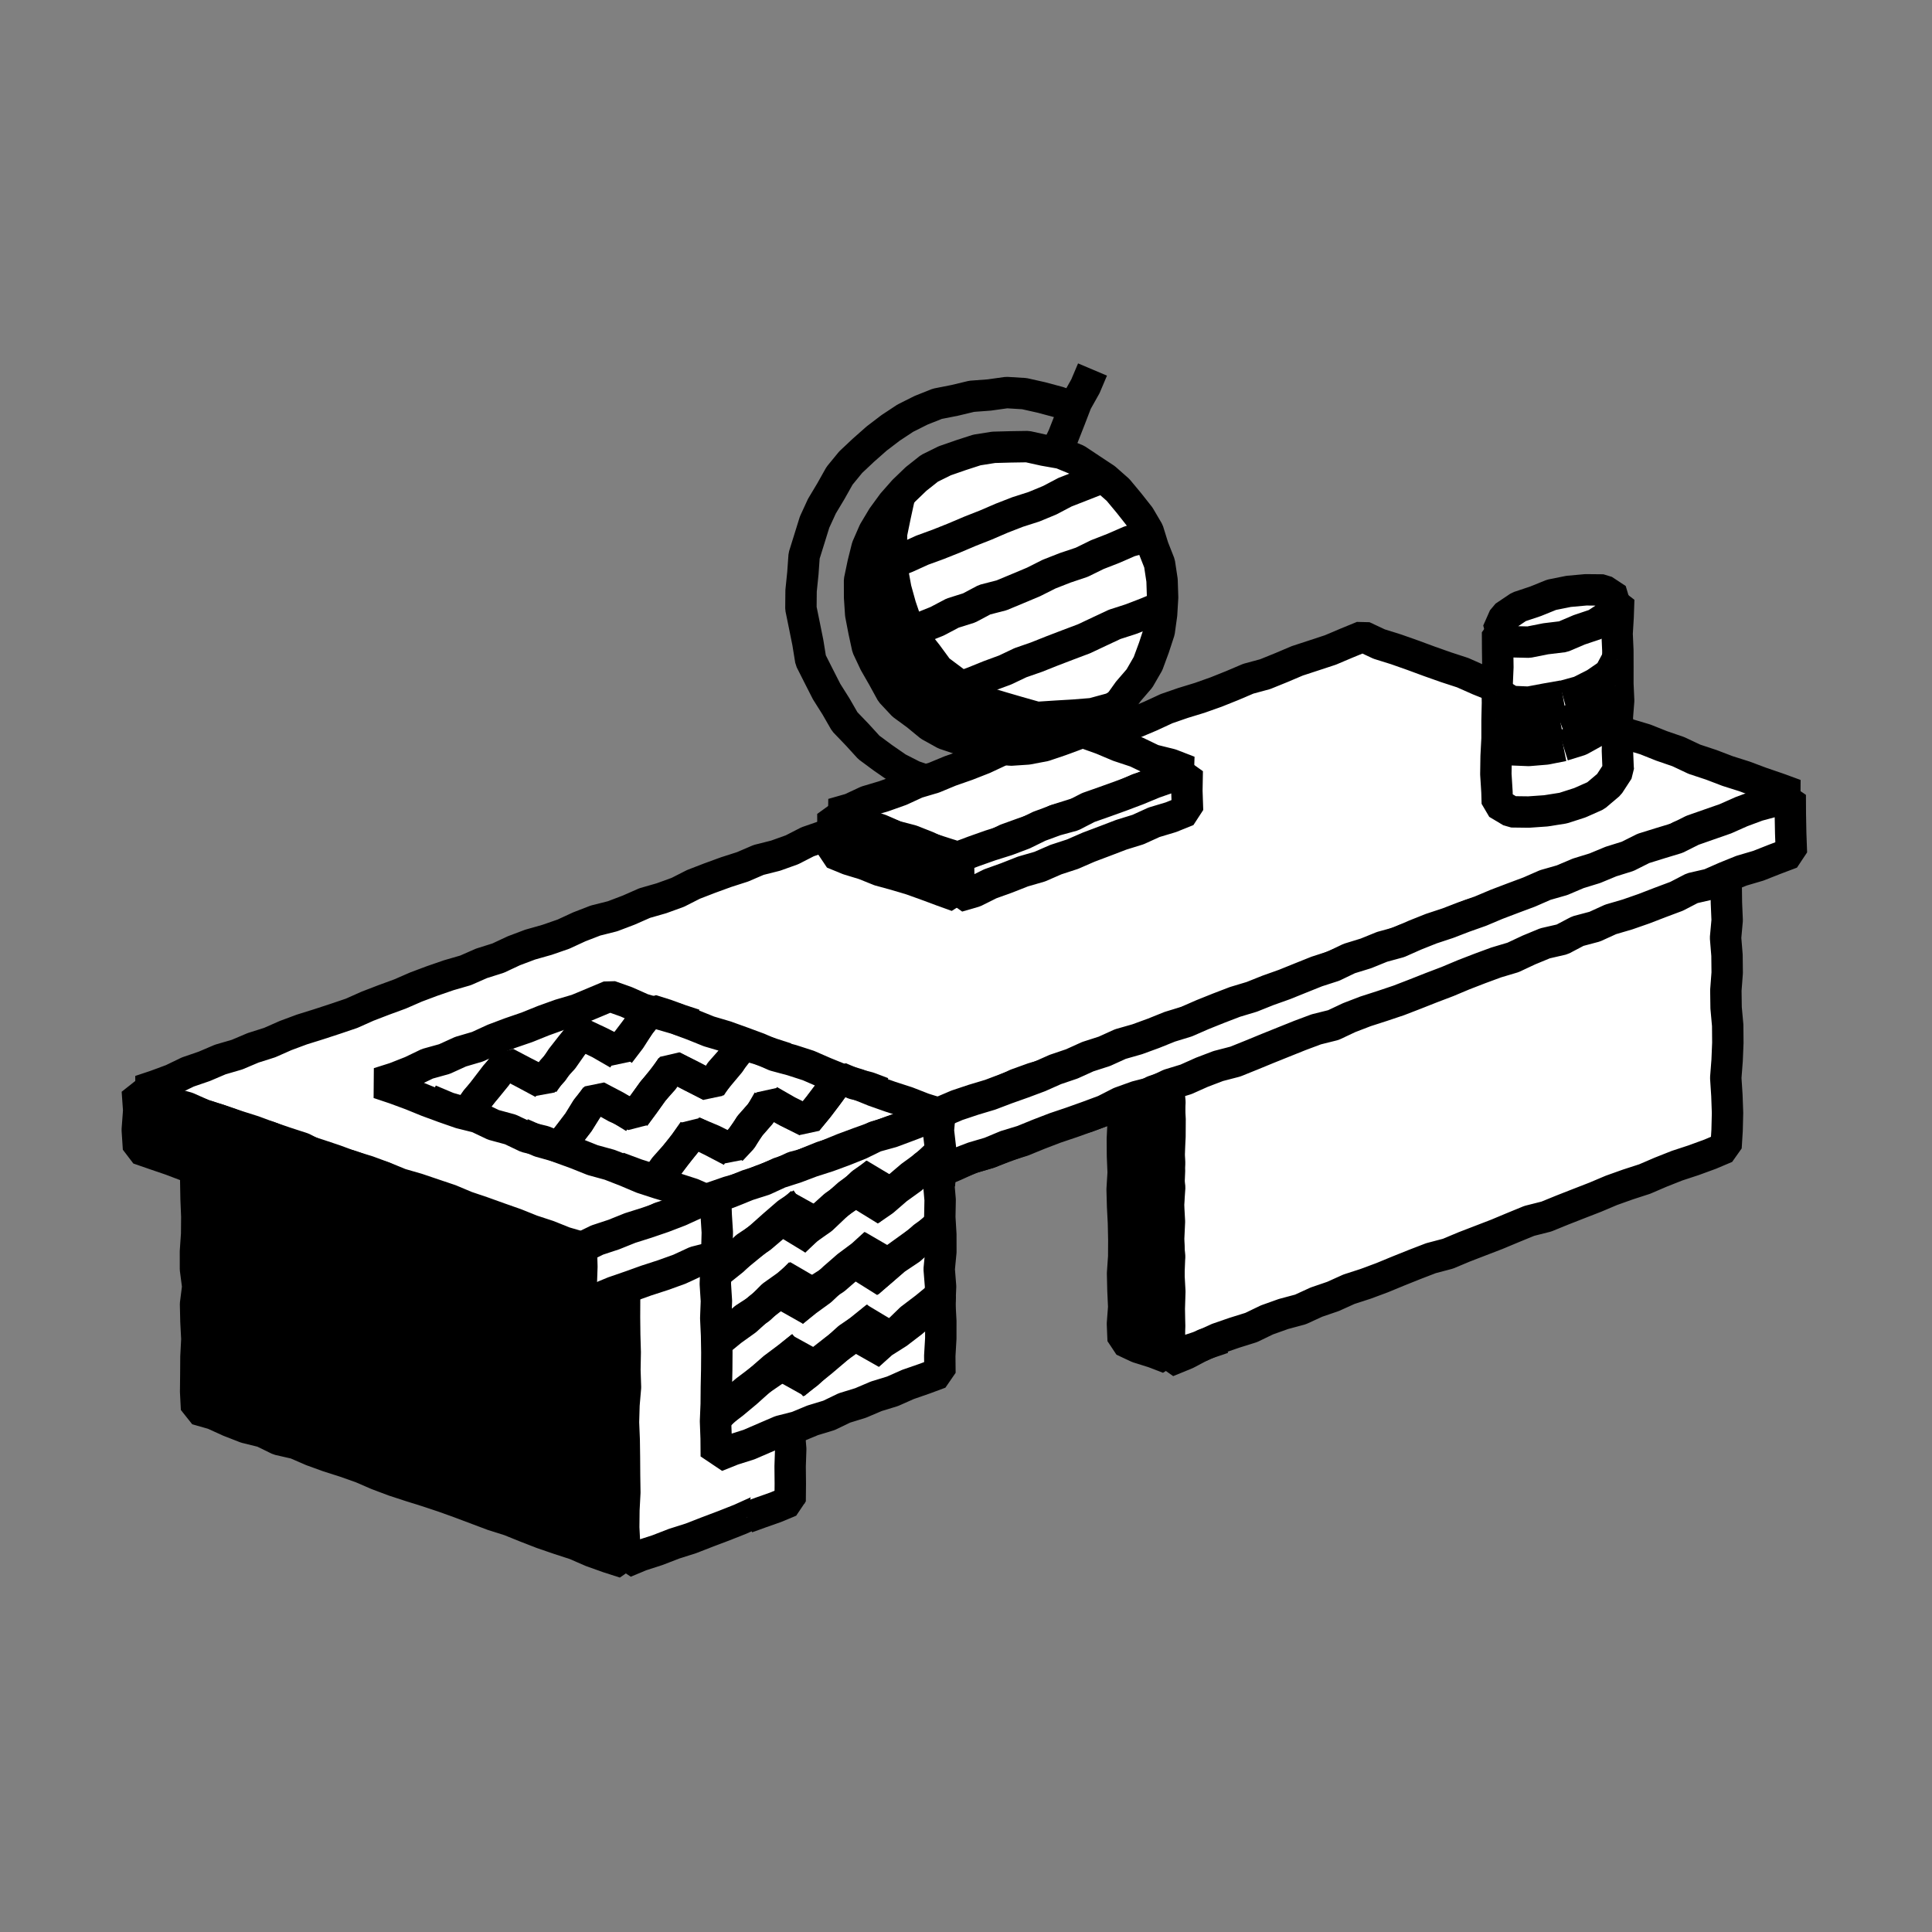<svg id="Layer_1" data-name="Layer 1" xmlns="http://www.w3.org/2000/svg" viewBox="0 0 800 800"><rect x="0" y="0" width="800" height="800" fill="#808080" stroke="none"/><defs><style>.cls-1,.cls-3{fill:none;stroke:#000;stroke-linejoin:bevel;}.cls-1{stroke-width:13px;}.cls-2{fill:#fff;}.cls-3{stroke-width:2px;}</style></defs><title>canvas (75)</title><polygon points="81.18 452.65 88.08 455.76 94.93 458.08 101.97 459.88 108.49 463.16 115.52 465 122.29 467.55 129.1 470 135.84 472.65 142.65 475.1 149.38 477.8 156.41 479.64 163.12 482.37 170.08 484.42 176.76 487.24 183.51 489.86 190.57 491.62 197.31 494.29 204.09 496.83 210.74 499.74 217.7 501.8 224.45 504.4 231.31 506.75 238.02 509.48 244.85 511.9 251.78 514.05 258.7 516.39 258.29 523.7 258.18 530.95 258.9 538.2 258.22 545.45 258.4 552.7 258.52 559.95 258.18 567.21 258.71 574.46 258.8 581.71 259 588.96 258.98 596.21 258.99 603.47 258.97 610.72 258.85 617.97 258.84 625.23 258.92 632.48 259.02 639.74 258.66 647.05 251.72 644.82 244.9 642.38 238.25 639.48 231.37 637.24 224.52 634.89 217.77 632.27 211.06 629.56 204.15 627.38 197.37 624.83 190.59 622.28 183.78 619.83 176.91 617.54 169.99 615.38 163.11 613.13 156.33 610.58 149.67 607.7 142.84 605.29 135.94 603.09 129.13 600.62 122.48 597.73 115.37 596.1 108.82 592.9 101.76 591.15 95 588.52 88.38 585.51 81.38 583.51 81.01 576.25 81.09 569 81.14 561.75 81.52 554.5 81.14 547.25 80.97 540 81.88 532.75 80.94 525.49 80.93 518.24 81.43 510.99 81.49 503.74 81.19 496.49 81.06 489.23 81.25 481.98 81.42 474.72 81.73 467.47 81.04 460.22 81.18 452.65"/><polygon class="cls-1" points="81.18 452.65 88.08 455.76 94.93 458.08 101.97 459.88 108.49 463.16 115.52 465 122.29 467.55 129.1 470 135.84 472.65 142.65 475.1 149.38 477.8 156.41 479.64 163.12 482.37 170.08 484.42 176.76 487.24 183.51 489.86 190.57 491.62 197.31 494.29 204.09 496.83 210.74 499.74 217.7 501.8 224.45 504.4 231.31 506.75 238.02 509.48 244.85 511.9 251.78 514.05 258.7 516.39 258.29 523.7 258.18 530.95 258.9 538.2 258.22 545.45 258.4 552.7 258.52 559.95 258.18 567.21 258.71 574.46 258.8 581.71 259 588.96 258.98 596.21 258.99 603.47 258.97 610.72 258.85 617.97 258.84 625.23 258.92 632.48 259.02 639.74 258.66 647.05 251.72 644.82 244.9 642.38 238.25 639.48 231.37 637.24 224.52 634.89 217.77 632.27 211.06 629.56 204.15 627.38 197.37 624.83 190.59 622.28 183.78 619.83 176.91 617.54 169.99 615.38 163.11 613.13 156.33 610.58 149.67 607.7 142.84 605.29 135.94 603.09 129.13 600.62 122.48 597.73 115.37 596.1 108.82 592.9 101.76 591.15 95 588.52 88.38 585.51 81.38 583.51 81.01 576.25 81.09 569 81.14 561.75 81.52 554.5 81.14 547.25 80.97 540 81.88 532.75 80.94 525.49 80.93 518.24 81.43 510.99 81.49 503.74 81.19 496.49 81.06 489.23 81.25 481.98 81.42 474.72 81.73 467.47 81.04 460.22 81.18 452.65"/><polygon class="cls-2" points="326.81 621.31 326.62 614.25 326.58 607.18 326.9 600.12 326.94 593.05 327.07 585.99 327.47 578.92 326.61 571.85 327.43 564.79 327.49 557.72 326.51 550.65 326.55 543.59 326.76 536.52 327.41 529.46 327.01 522.38 326.69 515.31 327.19 508.37 333.75 505.46 340.53 502.81 347.51 500.65 354.31 498.01 361.27 495.82 367.84 492.59 374.69 490.08 381.63 487.83 388.52 485.43 395.26 482.63 401.91 479.6 408.92 477.52 415.75 474.97 422.6 472.47 429.28 469.53 436.03 466.76 442.94 464.43 450.01 462.49 456.85 459.96 463.63 457.28 470.47 454.74 477.26 452.05 484.02 449.21 484.11 456.36 484.5 463.49 484.46 470.62 484.1 477.75 484.26 484.88 483.96 492.01 483.51 499.14 483.57 506.26 483.64 513.39 484.29 520.52 484 527.65 484.4 534.78 484.18 541.91 484.31 549.04 483.77 556.18 484.3 563.32 484.01 562.24 490.75 559.54 497.65 557.28 504.26 554.24 511.12 551.87 518.06 549.7 524.62 546.54 531.45 544.1 538.49 542.21 545.1 539.18 551.96 536.83 558.59 533.84 565.5 531.6 572.3 529.07 579.01 526.3 585.75 523.6 592.52 520.99 599.57 519.13 606.27 516.32 613.04 513.71 619.82 511.1 626.52 508.3 633.24 505.54 640.32 503.75 647.04 501.01 653.8 498.36 660.57 495.73 667.26 492.9 674.1 490.46 681.01 488.22 687.69 485.35 694.44 482.68 701.34 480.41 708.17 477.91 714.71 475.14 715.15 468.07 715.33 460.82 715.07 453.57 714.6 446.32 715.16 439.07 715.46 431.82 715.4 424.57 714.74 417.31 714.64 410.06 715.19 402.81 715.11 395.56 714.52 388.31 715.18 381.06 714.87 373.8 714.78 366.54 715.01 359.29 715.15 352.03 714.67 345.18 708.32 347.48 701.68 350.18 694.91 352.53 688.14 354.89 681.56 357.74 674.72 359.93 667.88 362.1 661.14 364.53 654.56 367.39 647.91 370.09 641.24 372.71 634.37 374.82 627.91 377.99 620.93 379.79 614.4 382.79 607.5 384.81 601 387.89 594.07 389.82 587.58 392.95 580.93 395.62 574.17 398.01 567.32 400.17 560.5 402.39 554.04 405.59 547.1 407.51 540.48 410.27 533.65 412.46 527.07 415.34 520.48 418.18 513.65 420.39 507.14 423.44 500.3 425.64 493.43 427.74 486.94 430.83 480.21 433.31 473.28 435.26 466.84 438.5 459.86 440.3 453.36 443.4 446.59 445.77 439.96 448.48 432.99 450.33 426.51 453.46 419.64 455.55 413.2 458.78 406.41 461.1 399.52 463.16 392.81 465.68 386.13 468.28 379.65 471.43 372.92 473.9 366.12 476.19 359.48 478.92 352.64 481.1 345.88 483.5 339.21 486.14 332.41 488.43 325.93 491.57 319.11 493.83 312.46 496.52 305.5 498.38 298.98 501.44 292.11 503.54 285.37 506.01 278.74 508.75 272.02 511.27 265.47 514.24 258.59 516.42 258.22 523.7 258.25 530.95 258.63 538.2 258.6 545.45 258.68 552.7 258.89 559.95 258.76 567.21 259 574.46 258.38 581.71 258.17 588.96 258.47 596.21 258.57 603.47 258.62 610.72 258.73 617.97 258.35 625.23 258.27 632.48 258.64 639.74 258.7 646.88 265.34 644.11 272.29 641.86 279.11 639.22 286.07 637.01 292.88 634.36 299.71 631.78 306.51 629.09 313.18 626.08 319.99 623.42 326.88 620.96 326.81 621.31"/><polygon class="cls-1" points="326.81 621.31 326.62 614.25 326.58 607.18 326.9 600.12 326.94 593.05 327.07 585.99 327.47 578.92 326.61 571.85 327.43 564.79 327.49 557.72 326.51 550.65 326.55 543.59 326.76 536.52 327.41 529.46 327.01 522.38 326.69 515.31 327.19 508.37 333.75 505.46 340.53 502.81 347.51 500.65 354.31 498.01 361.27 495.82 367.84 492.59 374.69 490.08 381.63 487.83 388.52 485.43 395.26 482.63 401.91 479.6 408.92 477.52 415.75 474.97 422.6 472.47 429.28 469.53 436.03 466.76 442.94 464.43 450.01 462.49 456.85 459.96 463.63 457.28 470.47 454.74 477.26 452.05 484.02 449.21 484.11 456.36 484.5 463.49 484.46 470.62 484.1 477.75 484.26 484.88 483.96 492.01 483.51 499.14 483.57 506.26 483.64 513.39 484.29 520.52 484 527.65 484.4 534.78 484.18 541.91 484.31 549.04 483.77 556.18 484.3 563.32 484.01 562.24 490.75 559.54 497.65 557.28 504.26 554.24 511.12 551.87 518.06 549.7 524.62 546.54 531.45 544.1 538.49 542.21 545.1 539.18 551.96 536.83 558.59 533.84 565.5 531.6 572.3 529.07 579.01 526.3 585.75 523.6 592.52 520.99 599.57 519.13 606.27 516.32 613.04 513.71 619.82 511.1 626.52 508.3 633.24 505.54 640.32 503.75 647.04 501.01 653.8 498.36 660.57 495.73 667.26 492.9 674.1 490.46 681.01 488.22 687.69 485.35 694.44 482.68 701.34 480.41 708.17 477.91 714.71 475.14 715.15 468.07 715.33 460.82 715.07 453.57 714.6 446.32 715.16 439.07 715.46 431.82 715.4 424.57 714.74 417.31 714.64 410.06 715.19 402.81 715.11 395.56 714.52 388.31 715.18 381.06 714.87 373.8 714.78 366.54 715.01 359.29 715.15 352.03 714.67 345.18 708.32 347.48 701.68 350.18 694.91 352.53 688.14 354.89 681.56 357.74 674.72 359.93 667.88 362.1 661.14 364.53 654.56 367.39 647.91 370.09 641.24 372.71 634.37 374.82 627.91 377.99 620.93 379.79 614.4 382.79 607.5 384.81 601 387.89 594.07 389.82 587.58 392.95 580.93 395.62 574.17 398.01 567.32 400.17 560.5 402.39 554.04 405.59 547.1 407.51 540.48 410.27 533.65 412.46 527.07 415.34 520.48 418.18 513.65 420.39 507.14 423.44 500.3 425.64 493.43 427.74 486.94 430.83 480.21 433.31 473.28 435.26 466.84 438.5 459.86 440.3 453.36 443.4 446.59 445.77 439.96 448.48 432.99 450.33 426.51 453.46 419.64 455.55 413.2 458.78 406.41 461.1 399.52 463.16 392.81 465.68 386.13 468.28 379.65 471.43 372.92 473.9 366.12 476.19 359.48 478.92 352.64 481.1 345.88 483.5 339.21 486.14 332.41 488.43 325.93 491.57 319.11 493.83 312.46 496.52 305.5 498.38 298.98 501.44 292.11 503.54 285.37 506.01 278.74 508.75 272.02 511.27 265.47 514.24 258.59 516.42 258.22 523.7 258.25 530.95 258.63 538.2 258.6 545.45 258.68 552.7 258.89 559.95 258.76 567.21 259 574.46 258.38 581.71 258.17 588.96 258.47 596.21 258.57 603.47 258.62 610.72 258.73 617.97 258.35 625.23 258.27 632.48 258.64 639.74 258.7 646.88 265.34 644.11 272.29 641.86 279.11 639.22 286.07 637.01 292.88 634.36 299.71 631.78 306.51 629.09 313.18 626.08 319.99 623.42 326.88 620.96 326.81 621.31"/><polygon class="cls-2" points="564.34 263.53 571.08 266.69 578.07 268.87 584.96 271.3 591.82 273.83 598.72 276.27 605.67 278.54 612.37 281.51 619.16 284.24 626.31 285.99 632.87 289.36 639.98 291.2 646.7 294.14 653.74 296.18 660.36 299.38 667.48 301.2 674.23 304.06 681.25 306.16 688.05 308.87 694.97 311.25 701.61 314.38 708.56 316.68 715.4 319.29 722.38 321.5 729.24 324.07 736.17 326.44 743.36 329.07 736.28 331.55 729.45 333.72 722.88 336.56 716.25 339.29 709.37 341.32 702.91 344.49 695.9 346.19 689.51 349.53 682.7 351.75 676.11 354.55 669.32 356.84 662.71 359.6 655.94 361.93 648.97 363.74 642.35 366.47 635.71 369.13 628.88 371.33 622.24 374.01 615.62 376.75 608.76 378.85 602.11 381.48 595.53 384.34 588.78 386.73 581.96 388.93 575.31 391.59 568.57 393.99 561.94 396.71 555.07 398.79 548.44 401.51 541.7 403.93 535.17 406.9 528.55 409.65 521.7 411.75 515.08 414.51 508.33 416.9 501.68 419.57 494.9 421.86 488.15 424.27 481.61 427.22 474.74 429.31 467.96 431.61 461.31 434.29 454.56 436.67 447.92 439.37 441.2 441.84 434.53 444.45 427.66 446.51 420.93 448.94 414.41 451.94 407.66 454.34 400.77 456.36 394.4 459.75 387.52 461.81 380.9 464.54 374.07 466.73 367.34 469.16 360.67 471.78 353.93 474.2 347.32 476.98 340.43 479.01 333.79 481.7 327.25 484.68 320.39 486.79 313.79 489.59 307.02 491.93 300.44 494.8 293.5 496.68 286.93 499.56 280.19 501.99 273.36 504.19 266.85 507.24 259.99 509.33 253.48 512.38 246.73 514.83 239.87 517.17 233.05 514.74 226.22 512.56 219.54 509.94 212.79 507.55 206.12 504.92 199.25 502.83 192.51 500.41 186.03 497.25 179.26 494.89 172.34 492.95 165.53 490.69 159.04 487.56 152.22 485.33 145.5 482.82 138.51 481.08 131.75 478.69 125.31 475.42 118.48 473.2 111.7 470.89 104.97 468.39 98.13 466.23 91.35 463.9 84.5 461.76 77.78 459.26 71.01 456.88 64.51 453.74 58.06 451.69 64.5 449.54 71.25 447.04 77.77 443.89 84.58 441.55 91.22 438.72 98.15 436.7 104.79 433.89 111.66 431.71 118.26 428.8 125.01 426.29 131.9 424.14 138.75 421.9 145.58 419.59 152.17 416.65 158.9 414.06 165.66 411.58 172.27 408.7 179.02 406.17 185.83 403.82 192.77 401.81 199.37 398.91 206.25 396.74 212.8 393.68 219.54 391.14 226.5 389.17 233.31 386.81 239.87 383.78 246.59 381.18 253.62 379.41 260.35 376.85 266.96 373.94 273.9 371.95 280.68 369.49 287.14 366.21 293.86 363.61 300.63 361.14 307.5 358.93 314.13 356.08 321.16 354.31 327.94 351.88 334.4 348.57 341.21 346.21 347.91 343.56 354.97 341.88 361.72 339.34 368.28 336.3 375.15 334.12 381.78 331.29 388.77 329.41 395.24 326.13 402.14 324.02 408.81 321.3 415.63 318.95 422.29 316.2 429.02 313.61 435.97 311.63 442.6 308.78 449.46 306.56 456.31 304.32 462.77 301.01 469.82 299.29 476.47 296.48 483.03 293.44 489.85 291.08 496.75 288.97 503.55 286.56 510.24 283.88 516.88 281.05 523.87 279.16 530.55 276.45 537.2 273.63 544.05 271.39 550.91 269.13 557.56 266.31 564.34 263.53"/><polygon class="cls-1" points="564.34 263.53 571.08 266.69 578.07 268.87 584.96 271.3 591.82 273.83 598.72 276.27 605.67 278.54 612.37 281.51 619.16 284.24 626.31 285.99 632.87 289.36 639.98 291.2 646.7 294.14 653.74 296.18 660.36 299.38 667.48 301.2 674.23 304.06 681.25 306.16 688.05 308.87 694.97 311.25 701.61 314.38 708.56 316.68 715.4 319.29 722.38 321.5 729.24 324.07 736.17 326.44 743.36 329.07 736.28 331.55 729.45 333.72 722.88 336.56 716.25 339.29 709.37 341.32 702.91 344.49 695.9 346.19 689.51 349.53 682.7 351.75 676.11 354.55 669.32 356.84 662.71 359.6 655.94 361.93 648.97 363.74 642.35 366.47 635.71 369.13 628.88 371.33 622.24 374.01 615.62 376.75 608.76 378.85 602.11 381.48 595.53 384.34 588.78 386.73 581.96 388.93 575.31 391.59 568.57 393.99 561.94 396.71 555.07 398.79 548.44 401.51 541.7 403.93 535.17 406.9 528.55 409.65 521.7 411.75 515.08 414.51 508.33 416.9 501.68 419.57 494.9 421.86 488.15 424.27 481.61 427.22 474.74 429.31 467.96 431.61 461.31 434.29 454.56 436.67 447.92 439.37 441.2 441.84 434.53 444.45 427.66 446.51 420.93 448.94 414.41 451.94 407.66 454.34 400.77 456.36 394.4 459.75 387.52 461.81 380.9 464.54 374.07 466.73 367.34 469.16 360.67 471.78 353.93 474.2 347.32 476.98 340.43 479.01 333.79 481.7 327.25 484.68 320.39 486.79 313.79 489.59 307.02 491.93 300.44 494.8 293.5 496.68 286.93 499.56 280.19 501.99 273.36 504.19 266.85 507.24 259.99 509.33 253.48 512.38 246.73 514.83 239.87 517.17 233.05 514.74 226.22 512.56 219.54 509.94 212.79 507.55 206.12 504.92 199.25 502.83 192.51 500.41 186.03 497.25 179.26 494.89 172.34 492.95 165.53 490.69 159.04 487.56 152.22 485.33 145.5 482.82 138.51 481.08 131.75 478.69 125.31 475.42 118.48 473.2 111.7 470.89 104.97 468.39 98.13 466.23 91.35 463.9 84.5 461.76 77.78 459.26 71.01 456.88 64.51 453.74 58.06 451.69 64.5 449.54 71.25 447.04 77.77 443.89 84.58 441.55 91.22 438.72 98.15 436.7 104.79 433.89 111.66 431.71 118.26 428.8 125.01 426.29 131.9 424.14 138.75 421.9 145.58 419.59 152.17 416.65 158.9 414.06 165.66 411.58 172.27 408.7 179.02 406.17 185.83 403.82 192.77 401.81 199.37 398.91 206.25 396.74 212.8 393.68 219.54 391.14 226.5 389.17 233.31 386.81 239.87 383.78 246.59 381.18 253.62 379.41 260.35 376.85 266.96 373.94 273.9 371.95 280.68 369.49 287.14 366.21 293.86 363.61 300.63 361.14 307.5 358.93 314.13 356.08 321.16 354.31 327.94 351.88 334.4 348.57 341.21 346.21 347.91 343.56 354.97 341.88 361.72 339.34 368.28 336.3 375.15 334.12 381.78 331.29 388.77 329.41 395.24 326.13 402.14 324.02 408.81 321.3 415.63 318.95 422.29 316.2 429.02 313.61 435.97 311.63 442.6 308.78 449.46 306.56 456.31 304.32 462.77 301.01 469.82 299.29 476.47 296.48 483.03 293.44 489.85 291.08 496.75 288.97 503.55 286.56 510.24 283.88 516.88 281.05 523.87 279.16 530.55 276.45 537.2 273.63 544.05 271.39 550.91 269.13 557.56 266.31 564.34 263.53"/><polygon class="cls-2" points="741.3 329.17 734.84 331.69 727.84 333.58 721.07 336.1 714.45 339.04 707.63 341.42 700.81 343.81 694.32 347.07 687.39 349.17 680.49 351.32 673.99 354.58 667.08 356.74 660.4 359.51 653.49 361.64 646.84 364.47 639.87 366.46 633.24 369.36 626.47 371.89 619.71 374.46 613.05 377.27 606.24 379.68 599.5 382.27 592.63 384.54 585.91 387.22 579.3 390.15 572.3 392.06 565.6 394.78 558.68 396.91 552.14 400.05 545.26 402.27 538.55 404.96 531.84 407.67 525.04 410.09 518.33 412.77 511.39 414.86 504.64 417.45 497.93 420.14 491.3 423.04 484.38 425.16 477.67 427.86 470.88 430.34 463.91 432.33 457.32 435.32 450.43 437.54 443.83 440.53 436.98 442.85 430.37 445.79 423.6 448.32 416.79 450.74 410.04 453.3 403.1 455.38 396.25 457.67 389.59 460.51 382.86 463.14 376.2 465.96 369.37 468.34 362.57 470.78 355.76 473.2 348.98 475.72 342.29 478.46 335.66 481.37 328.63 483.23 322.06 486.29 315.26 488.75 308.58 491.54 301.61 493.54 294.78 495.91 287.99 498.38 281.39 501.39 274.64 503.98 267.79 506.32 260.89 508.5 254.18 511.2 247.3 513.47 240.9 516.59 240.46 524.48 240.41 532.52 240.44 540.85 247.36 537.79 254.04 535.03 260.87 532.67 267.67 530.23 274.55 528 281.35 525.55 287.92 522.51 294.97 520.72 301.67 518.04 308.41 515.42 315.1 512.67 321.74 509.81 328.48 507.21 335.53 505.44 342.25 502.79 348.96 500.1 355.8 497.77 362.52 495.12 369.11 492.09 376.17 490.35 382.81 487.49 389.56 484.91 396.16 481.91 402.9 479.32 409.85 477.27 416.52 474.49 423.45 472.38 430.14 469.65 436.89 467.06 443.74 464.75 450.55 462.32 457.32 459.8 463.8 456.49 470.6 454.04 477.64 452.23 484.16 449.06 491.09 446.94 497.7 443.99 504.45 441.42 511.49 439.59 518.2 436.89 524.88 434.14 531.59 431.44 538.3 428.75 545.07 426.22 552.12 424.46 558.68 421.37 565.42 418.78 572.31 416.56 579.16 414.26 585.9 411.66 592.63 409 599.38 406.43 606.05 403.63 612.79 401.02 619.57 398.52 626.51 396.45 633.08 393.37 639.76 390.61 646.87 388.97 653.32 385.57 660.34 383.7 666.93 380.7 673.89 378.66 680.72 376.28 687.46 373.68 694.24 371.14 700.7 367.79 707.81 366.15 714.44 363.24 721.14 360.53 728.1 358.48 734.84 355.82 741.79 353.19 741.49 344.97 741.34 336.94 741.3 329.17"/><polygon class="cls-1" points="741.3 329.17 734.84 331.69 727.84 333.58 721.07 336.1 714.45 339.04 707.63 341.42 700.81 343.81 694.32 347.07 687.39 349.17 680.49 351.32 673.99 354.58 667.08 356.74 660.4 359.51 653.49 361.64 646.84 364.47 639.87 366.46 633.24 369.36 626.47 371.89 619.71 374.46 613.05 377.27 606.24 379.68 599.5 382.27 592.63 384.54 585.91 387.22 579.3 390.15 572.3 392.06 565.6 394.78 558.68 396.91 552.14 400.05 545.26 402.27 538.55 404.96 531.84 407.67 525.04 410.09 518.33 412.77 511.39 414.86 504.64 417.45 497.93 420.14 491.3 423.04 484.38 425.16 477.67 427.86 470.88 430.34 463.91 432.33 457.32 435.32 450.43 437.54 443.83 440.53 436.98 442.85 430.37 445.79 423.6 448.32 416.79 450.74 410.04 453.3 403.1 455.38 396.25 457.67 389.59 460.51 382.86 463.14 376.2 465.96 369.37 468.34 362.57 470.78 355.76 473.2 348.98 475.72 342.29 478.46 335.66 481.37 328.63 483.23 322.06 486.29 315.26 488.75 308.58 491.54 301.61 493.54 294.78 495.91 287.99 498.38 281.39 501.39 274.64 503.98 267.79 506.32 260.89 508.5 254.18 511.2 247.3 513.47 240.9 516.59 240.46 524.48 240.41 532.52 240.44 540.85 247.36 537.79 254.04 535.03 260.87 532.67 267.67 530.23 274.55 528 281.35 525.55 287.92 522.51 294.97 520.72 301.67 518.04 308.41 515.42 315.1 512.67 321.74 509.81 328.48 507.21 335.53 505.44 342.25 502.79 348.96 500.1 355.8 497.77 362.52 495.12 369.11 492.09 376.17 490.35 382.81 487.49 389.56 484.91 396.16 481.91 402.9 479.32 409.85 477.27 416.52 474.49 423.45 472.38 430.14 469.65 436.89 467.06 443.74 464.75 450.55 462.32 457.32 459.8 463.8 456.49 470.6 454.04 477.64 452.23 484.16 449.06 491.09 446.94 497.7 443.99 504.45 441.42 511.49 439.59 518.2 436.89 524.88 434.14 531.59 431.44 538.3 428.75 545.07 426.22 552.12 424.46 558.68 421.37 565.42 418.78 572.31 416.56 579.16 414.26 585.9 411.66 592.63 409 599.38 406.43 606.05 403.63 612.79 401.02 619.57 398.52 626.51 396.45 633.08 393.37 639.76 390.61 646.87 388.97 653.32 385.57 660.34 383.7 666.93 380.7 673.89 378.66 680.72 376.28 687.46 373.68 694.24 371.14 700.7 367.79 707.81 366.15 714.44 363.24 721.14 360.53 728.1 358.48 734.84 355.82 741.79 353.19 741.49 344.97 741.34 336.94 741.3 329.17"/><polygon points="56.86 451.61 63.92 453.82 70.56 456.7 77.51 458.64 84.12 461.57 90.98 463.8 97.77 466.21 104.44 469.01 111.47 470.74 118.13 473.53 124.93 475.94 131.81 478.11 138.65 480.4 145.42 482.89 152.32 485 159.09 487.5 165.77 490.24 172.72 492.24 179.55 494.55 186.38 496.85 193.05 499.65 199.88 501.96 206.67 504.4 213.47 506.79 220.17 509.48 227.03 511.73 233.74 514.42 240.71 516.44 240.95 524.48 240.67 532.52 240.67 540.53 234.02 537.78 227.19 535.48 220.19 533.63 213.54 530.82 206.85 528.12 199.87 526.25 193.12 523.71 186.36 521.19 179.5 518.96 172.75 516.41 165.75 514.59 159.2 511.46 152.35 509.21 145.47 507.03 138.64 504.7 131.82 502.36 124.91 500.27 118.25 497.44 111.6 494.63 104.68 492.57 97.84 490.27 91.04 487.86 84.36 485.11 77.52 482.82 70.77 480.26 63.94 477.93 57.35 475.65 56.84 467.85 57.44 459.81 56.86 451.61"/><polygon class="cls-1" points="56.86 451.61 63.92 453.82 70.56 456.7 77.51 458.64 84.12 461.57 90.98 463.8 97.77 466.21 104.44 469.01 111.47 470.74 118.13 473.53 124.93 475.94 131.81 478.11 138.65 480.4 145.42 482.89 152.32 485 159.09 487.5 165.77 490.24 172.72 492.24 179.55 494.55 186.38 496.85 193.05 499.65 199.88 501.96 206.67 504.4 213.47 506.79 220.17 509.48 227.03 511.73 233.74 514.42 240.71 516.44 240.95 524.48 240.67 532.52 240.67 540.53 234.02 537.78 227.19 535.48 220.19 533.63 213.54 530.82 206.85 528.12 199.87 526.25 193.12 523.71 186.36 521.19 179.5 518.96 172.75 516.41 165.75 514.59 159.2 511.46 152.35 509.21 145.47 507.03 138.64 504.7 131.82 502.36 124.91 500.27 118.25 497.44 111.6 494.63 104.68 492.57 97.84 490.27 91.04 487.86 84.36 485.11 77.52 482.82 70.77 480.26 63.94 477.93 57.35 475.65 56.84 467.85 57.44 459.81 56.86 451.61"/><polygon points="483.91 562.38 477.69 559.98 471.19 557.95 465.07 555.07 464.78 548.16 465.31 541.21 464.99 534.25 464.83 527.29 465.31 520.34 465.35 513.38 465.2 506.43 464.84 499.47 464.65 492.51 465.08 485.55 464.79 478.6 464.74 471.64 465.08 464.67 464.62 457.46 471.41 455.06 477.55 451.8 483.73 449.63 484.44 456.31 484.09 463.39 484.03 470.47 484.12 477.54 483.51 484.62 484.34 491.7 483.85 498.78 484.24 505.85 483.91 512.93 484.18 520.01 483.6 527.09 484.04 534.17 483.91 541.24 484.1 548.32 484.35 555.41 483.91 562.38"/><polygon class="cls-1" points="483.91 562.38 477.69 559.98 471.19 557.95 465.07 555.07 464.78 548.16 465.31 541.21 464.99 534.25 464.83 527.29 465.31 520.34 465.35 513.38 465.2 506.43 464.84 499.47 464.65 492.51 465.08 485.55 464.79 478.6 464.74 471.64 465.08 464.67 464.62 457.46 471.41 455.06 477.55 451.8 483.73 449.63 484.44 456.31 484.09 463.39 484.03 470.47 484.12 477.54 483.51 484.62 484.34 491.7 483.85 498.78 484.24 505.85 483.91 512.93 484.18 520.01 483.6 527.09 484.04 534.17 483.91 541.24 484.1 548.32 484.35 555.41 483.91 562.38"/><polyline class="cls-2" points="327.1 535.67 327.47 542.82 327.14 549.97 327.09 557.12 327.45 564.27 327.08 571.42 326.71 578.57 326.52 585.72 326.83 592.88 327.42 600.02 327.18 607.18 327.25 614.34 327.18 621.62 321.19 624.12 315.2 626.23 309.23 628.39"/><polyline class="cls-1" points="327.1 535.67 327.47 542.82 327.14 549.97 327.09 557.12 327.45 564.27 327.08 571.42 326.71 578.57 326.52 585.72 326.83 592.88 327.42 600.02 327.18 607.18 327.25 614.34 327.18 621.62 321.19 624.12 315.2 626.23 309.23 628.39"/><polyline class="cls-1" points="483.65 459.17 483.7 466.62 483.84 474.07 484.27 481.52 483.4 488.97 483.85 496.42 483.66 503.87 483.45 511.32 483.98 518.77 484.06 526.22 484.04 533.68 483.95 541.13 483.21 548.58 483.65 556.04 483.33 563.81 491.24 560.57 498.59 556.68 506.46 554.03"/><polygon class="cls-2" points="441.77 301.35 449.04 303.42 456.22 305.99 463.25 308.95 470.48 311.35 477.39 314.67 484.83 316.52 492.29 319.41 484.95 321.71 478.22 324.53 471.24 326.69 464.58 329.71 457.77 332.33 451.09 335.29 444.08 337.36 437.11 339.56 430.48 342.64 423.58 345.02 416.72 347.5 410.12 350.69 403.31 353.3 396.28 354.91 389.99 352.88 383.52 350.82 377.05 348.77 370.72 346.3 364.41 343.81 358.12 341.23 351.61 339.26 344.76 337.06 352.21 334.93 358.9 331.81 365.97 329.7 372.91 327.23 379.62 324.14 386.69 322.04 393.49 319.22 400.44 316.79 407.3 314.1 413.99 310.97 420.94 308.57 427.82 305.92 434.71 303.3 441.77 301.35"/><polygon class="cls-1" points="441.77 301.35 449.04 303.42 456.22 305.99 463.25 308.95 470.48 311.35 477.39 314.67 484.83 316.52 492.29 319.41 484.95 321.71 478.22 324.53 471.24 326.69 464.58 329.71 457.77 332.33 451.09 335.29 444.08 337.36 437.11 339.56 430.48 342.64 423.58 345.02 416.72 347.5 410.12 350.69 403.31 353.3 396.28 354.91 389.99 352.88 383.52 350.82 377.05 348.77 370.72 346.3 364.41 343.81 358.12 341.23 351.61 339.26 344.76 337.06 352.21 334.93 358.9 331.81 365.97 329.7 372.91 327.23 379.62 324.14 386.69 322.04 393.49 319.22 400.44 316.79 407.3 314.1 413.99 310.97 420.94 308.57 427.82 305.92 434.71 303.3 441.77 301.35"/><polygon class="cls-2" points="491.61 319.22 484.62 321.77 477.78 324.17 471.08 326.95 464.3 329.51 457.48 331.97 450.64 334.38 444.16 337.72 437.14 339.64 430.33 342.14 423.79 345.34 417.01 347.9 410.08 350.08 403.24 352.5 396.29 355.12 396.17 363.3 396.61 371.22 403.48 369.23 410 365.98 416.82 363.53 423.57 360.87 430.56 358.85 437.21 355.95 444.1 353.7 450.76 350.8 457.54 348.24 464.31 345.65 471.25 343.5 477.86 340.49 484.83 338.4 491.74 335.62 491.46 327.42 491.61 319.22"/><polygon class="cls-1" points="491.61 319.22 484.62 321.77 477.78 324.17 471.08 326.95 464.3 329.51 457.48 331.97 450.64 334.38 444.16 337.72 437.14 339.64 430.33 342.14 423.79 345.34 417.01 347.9 410.08 350.08 403.24 352.5 396.29 355.12 396.17 363.3 396.61 371.22 403.48 369.23 410 365.98 416.82 363.53 423.57 360.87 430.56 358.85 437.21 355.95 444.1 353.7 450.76 350.8 457.54 348.24 464.31 345.65 471.25 343.5 477.86 340.49 484.83 338.4 491.74 335.62 491.46 327.42 491.61 319.22"/><polygon points="344.88 337 351.49 339.23 357.96 341.4 364.45 343.53 370.72 346.28 377.35 348 383.71 350.5 389.95 353.35 396.85 355.06 397.02 363.3 396.3 371.08 390.15 368.86 383.76 366.48 377.33 364.17 370.78 362.22 364.18 360.42 357.84 357.86 351.3 355.87 344.9 353.24 344.91 345.16 344.88 337"/><polygon class="cls-1" points="344.88 337 351.49 339.23 357.96 341.4 364.45 343.53 370.72 346.28 377.35 348 383.71 350.5 389.95 353.35 396.85 355.06 397.02 363.3 396.3 371.08 390.15 368.86 383.76 366.48 377.33 364.17 370.78 362.22 364.18 360.42 357.84 357.86 351.3 355.87 344.9 353.24 344.91 345.16 344.88 337"/><polygon class="cls-2" points="481.41 247.37 480.99 254.42 480.02 261.43 477.82 268.15 475.37 274.79 471.83 280.92 467.22 286.27 463.11 292.03 457.68 296.57 452.07 300.89 445.77 304.12 439.15 306.56 432.47 308.82 425.51 310.14 418.44 310.61 411.45 309.39 404.54 308.26 397.86 306.19 391.2 303.94 385.04 300.53 379.61 296.06 373.91 291.89 369.08 286.73 365.68 280.52 362.2 274.45 359.21 268.09 357.72 261.23 356.4 254.36 355.94 247.37 355.92 240.32 357.36 233.43 359.07 226.59 361.89 220.13 365.5 214.1 369.63 208.44 374.26 203.19 379.33 198.32 384.87 193.93 391.2 190.8 397.84 188.49 404.51 186.33 411.44 185.23 418.44 185.04 425.48 184.93 432.35 186.45 439.33 187.68 445.88 190.38 451.78 194.31 457.66 198.19 462.95 202.86 467.46 208.28 471.83 213.82 475.42 219.93 477.52 226.69 480.12 233.29 481.18 240.3 481.41 247.37"/><polygon class="cls-1" points="481.41 247.37 480.99 254.42 480.02 261.43 477.82 268.15 475.37 274.79 471.83 280.92 467.22 286.27 463.11 292.03 457.68 296.57 452.07 300.89 445.77 304.12 439.15 306.56 432.47 308.82 425.51 310.14 418.44 310.61 411.45 309.39 404.54 308.26 397.86 306.19 391.2 303.94 385.04 300.53 379.61 296.06 373.91 291.89 369.08 286.73 365.68 280.52 362.2 274.45 359.21 268.09 357.72 261.23 356.4 254.36 355.94 247.37 355.92 240.32 357.36 233.43 359.07 226.59 361.89 220.13 365.5 214.1 369.63 208.44 374.26 203.19 379.33 198.32 384.87 193.93 391.2 190.8 397.84 188.49 404.51 186.33 411.44 185.23 418.44 185.04 425.48 184.93 432.35 186.45 439.33 187.68 445.88 190.38 451.78 194.31 457.66 198.19 462.95 202.86 467.46 208.28 471.83 213.82 475.42 219.93 477.52 226.69 480.12 233.29 481.18 240.3 481.41 247.37"/><polygon points="437.04 291.06 429.96 291.52 423.15 289.59 416.44 287.64 409.67 285.59 403.62 281.95 398.1 277.6 392.44 273.37 388.26 267.67 383.9 262.16 380.46 256.02 378.19 249.36 376.32 242.63 375.06 235.76 374.55 228.77 374.67 221.58 376.12 214.53 377.66 207.47 380.98 201.04 384.08 194.92 378.97 199.05 373.88 203.73 369.05 208.7 364.64 214.12 362.04 220.62 358.65 226.75 356.81 233.49 356.04 240.43 355.84 247.37 356.14 254.39 357.36 261.31 359.19 268.1 362.16 274.47 365.58 280.58 369.05 286.76 374.02 291.79 379.18 296.6 385.16 300.33 391.25 303.84 397.85 306.22 404.52 308.36 411.36 310.19 418.44 310.24 425.38 309.83 432.18 308.39 438.85 306.54 445.18 303.75 451.39 300.68 456.85 296.42 462.65 292.51 467.21 287.21 471.43 281.09 464.71 284.72 458.35 288.16 451.37 290.06 444.17 290.64 437.04 291.06"/><polygon class="cls-3" points="437.04 291.06 429.96 291.52 423.15 289.59 416.44 287.64 409.67 285.59 403.62 281.95 398.1 277.6 392.44 273.37 388.26 267.67 383.9 262.16 380.46 256.02 378.19 249.36 376.32 242.63 375.06 235.76 374.55 228.77 374.67 221.58 376.12 214.53 377.66 207.47 380.98 201.04 384.08 194.92 378.97 199.05 373.88 203.73 369.05 208.7 364.64 214.12 362.04 220.62 358.65 226.75 356.81 233.49 356.04 240.43 355.84 247.37 356.14 254.39 357.36 261.31 359.19 268.1 362.16 274.47 365.58 280.58 369.05 286.76 374.02 291.79 379.18 296.6 385.16 300.33 391.25 303.84 397.85 306.22 404.52 308.36 411.36 310.19 418.44 310.24 425.38 309.83 432.18 308.39 438.85 306.54 445.18 303.75 451.39 300.68 456.85 296.42 462.65 292.51 467.21 287.21 471.43 281.09 464.71 284.72 458.35 288.16 451.37 290.06 444.17 290.64 437.04 291.06"/><polyline class="cls-1" points="385.07 323.69 378.18 321.32 371.67 318 365.67 313.85 359.79 309.5 354.86 304.1 349.8 298.84 346.15 292.5 342.29 286.38 339 279.92 335.7 273.38 334.53 266.15 333.1 259.06 331.64 251.91 331.71 244.62 332.45 237.4 332.97 230.11 335.14 223.15 337.3 216.2 340.34 209.59 344.07 203.36 347.64 197.01 352.26 191.37 357.56 186.39 363 181.59 368.77 177.19 374.85 173.17 381.36 169.9 388.14 167.2 395.3 165.79 402.36 164.1 409.6 163.56 416.85 162.55 424.16 163 431.29 164.6 438.31 166.49 445.14 168.93"/><polyline class="cls-1" points="452.39 153.01 449.45 159.95 445.75 166.54 443.04 173.59 440.27 180.63 437 187.43"/><polyline class="cls-1" points="454.19 198.64 447.58 201.23 440.98 203.81 434.68 207.13 428.13 209.84 421.36 212.01 414.76 214.58 408.24 217.39 401.64 219.99 395.12 222.76 388.53 225.39 381.87 227.82 375.41 230.76 368.81 233.4 362.18 235.92"/><polyline class="cls-1" points="474.63 222.21 467.67 224.16 461.08 227.04 454.39 229.65 447.92 232.82 441.1 235.11 434.41 237.73 427.97 240.97 421.35 243.75 414.72 246.51 407.7 248.32 401.32 251.71 394.44 253.88 388.05 257.25 381.38 259.93 374.36 261.78"/><polyline class="cls-1" points="481.31 251.1 474.84 253.84 468.28 256.37 461.58 258.53 455.22 261.51 448.86 264.51 442.28 266.99 435.72 269.5 429.19 272.1 422.55 274.41 416.19 277.43 409.59 279.86 403.08 282.5 396.45 284.89"/><polygon class="cls-1" points="252.5 412.41 259.37 414.85 266.02 417.81 273.01 419.82 280 421.84 286.81 424.36 293.55 427.08 300.52 429.14 307.36 431.6 314.17 434.12 320.82 437.1 327.86 438.99 334.76 441.22 341.44 444.13 348.17 446.87 355.13 448.98 361.86 451.73 368.71 454.14 375.63 456.38 382.4 459.02 389.22 461.16 382.36 463.35 375.51 465.94 368.82 468.96 361.91 471.37 355.19 474.3 348.18 476.46 341.3 478.95 334.45 481.55 327.65 484.28 320.79 486.85 314.08 489.79 307.23 492.38 300.33 494.88 293.36 497.27 286.67 494.33 279.75 492.1 272.79 490.02 265.88 487.77 259.18 484.93 252.41 482.3 245.39 480.37 238.64 477.67 231.82 475.18 225.05 472.55 217.95 470.83 211.36 467.69 204.33 465.78 197.74 462.65 190.66 460.89 183.8 458.5 176.98 455.99 170.25 453.25 163.43 450.73 156.76 448.5 163.52 446.36 170.33 443.68 176.96 440.49 184.04 438.52 190.72 435.48 197.76 433.41 204.43 430.34 211.28 427.76 218.21 425.38 225 422.64 231.89 420.16 238.94 418.08 245.71 415.26 252.5 412.41"/><polyline class="cls-1" points="255.94 483.42 263.7 486.3 271.57 488.81 275.69 483.86 279.56 478.7 283.47 473.57 287.19 468.29"/><polyline class="cls-1" points="271.45 488.73 275.16 483.45 279.45 478.62 283.58 473.65 287.2 468.7 294.94 472.49 302.78 476.6"/><polyline class="cls-1" points="286.94 468.69 295.13 472.11 302.84 475.95 306.9 471.36 310.67 466.12 314.91 461.24 318.15 455.6"/><polyline class="cls-1" points="302.71 476.27 307.14 471.55 310.53 466.02 314.81 461.17 318.5 456.19 326.1 460.35 334.02 464.3"/><polyline class="cls-1" points="318.5 455.76 326.19 460.17 334.2 464.14 338.36 459.05 342.28 453.93 346.09 448.72 349.52 443.22"/><polyline class="cls-1" points="334.19 463.97 338.94 458.29 343.38 452.37 347.71 446.24 353.57 448.77 359.65 450.31 365.5 452.52"/><polyline class="cls-1" points="215.95 469.39 223.56 472.71 231.61 474.97 235.63 469.81 239.6 464.73 243.04 459.24 246.84 454.02"/><polyline class="cls-1" points="231.71 474.93 235.65 469.83 239.51 464.66 242.9 459.14 247.13 453.98 255.11 458.16 262.68 462.79"/><polyline class="cls-1" points="247.22 454.15 254.95 458.47 262.84 462 266.53 457.08 270.31 451.85 274.64 447.04 278.17 441.62"/><polyline class="cls-1" points="262.8 462.33 266.62 457.15 270.36 451.89 274.4 446.86 278.44 441.55 286.49 445.58 294.32 449.72"/><polyline class="cls-1" points="278.57 441.64 286.42 445.73 294.16 449.64 298.1 444.85 302.25 439.9 305.49 434.27 309.93 429.53"/><polyline class="cls-1" points="294.27 450.04 298.37 443.86 303.28 438.3 307.82 432.55 313.74 434.27 319.65 436.31 325.6 438.24"/><polyline class="cls-1" points="177.92 455.48 185.57 458.7 193.62 461.05 197.39 455.63 201.24 450.46 205.16 445.33 209.41 440.46"/><polyline class="cls-1" points="193.45 460.73 197.15 455.45 201.39 450.57 205.47 445.56 209.16 440.23 217.03 444.32 224.82 448.51"/><polyline class="cls-1" points="209.31 439.98 217.14 444.09 224.84 448.01 229 443.43 232.58 438.06 236.56 432.97 240.63 427.97"/><polyline class="cls-1" points="225.02 448.5 228.68 443.19 233.07 438.43 236.77 433.14 240.5 428.26 248.29 431.98 255.96 436.41"/><polyline class="cls-1" points="240.47 427.82 248.49 431.6 256.14 435.49 259.96 430.75 263.86 425.61 267.62 420.36 271.87 415.49"/><polyline class="cls-1" points="256.46 436.19 260.95 430.31 264.96 424.05 269.72 418.28 275.77 420.17 281.64 422.33 287.59 424.27"/><polygon class="cls-2" points="389.24 460.63 388.57 468.14 389.4 475.31 389.44 482.49 388.67 489.66 389.29 496.84 389.15 504.01 389.58 511.18 389.59 518.36 388.9 525.53 389.47 532.71 389.18 539.88 389.57 547.05 389.56 554.23 389.14 561.42 389.21 568.52 382.69 570.94 376.04 573.24 369.59 576.1 362.85 578.17 356.37 580.93 349.63 583.01 343.26 586.08 336.51 588.13 330 590.83 323.13 592.58 316.66 595.36 310.18 598.16 303.45 600.29 296.6 603.03 296.54 595.6 296.28 588.5 296.57 581.39 296.63 574.28 296.78 567.17 296.83 560.06 296.71 552.96 296.38 545.85 296.65 538.74 296.2 531.64 296.48 524.53 296.83 517.42 297.02 510.31 296.57 503.19 296.31 495.95 303.04 493.39 309.59 490.74 316.33 488.59 322.76 485.63 329.5 483.48 336.11 480.98 342.84 478.83 349.48 476.39 356.04 473.76 362.42 470.64 369.26 468.75 375.88 466.28 382.49 463.75 389.24 460.63"/><polygon class="cls-1" points="389.24 460.63 388.57 468.14 389.4 475.31 389.44 482.49 388.67 489.66 389.29 496.84 389.15 504.01 389.58 511.18 389.59 518.36 388.9 525.53 389.47 532.71 389.18 539.88 389.57 547.05 389.56 554.23 389.14 561.42 389.21 568.52 382.69 570.94 376.04 573.24 369.59 576.1 362.85 578.17 356.37 580.93 349.63 583.01 343.26 586.08 336.51 588.13 330 590.83 323.13 592.58 316.66 595.36 310.18 598.16 303.45 600.29 296.6 603.03 296.54 595.6 296.28 588.5 296.57 581.39 296.63 574.28 296.78 567.17 296.83 560.06 296.71 552.96 296.38 545.85 296.65 538.74 296.2 531.64 296.48 524.53 296.83 517.42 297.02 510.31 296.57 503.19 296.31 495.95 303.04 493.39 309.59 490.74 316.33 488.59 322.76 485.63 329.5 483.48 336.11 480.98 342.84 478.83 349.48 476.39 356.04 473.76 362.42 470.64 369.26 468.75 375.88 466.28 382.49 463.75 389.24 460.63"/><polyline class="cls-1" points="297.17 574.3 297.53 579.91 297.79 585.49 303.66 581.03 309.32 576.3 314.81 571.36 320.38 566.5 326.3 562.07 332.09 557.47"/><polyline class="cls-1" points="298.01 585.79 303.27 580.57 308.93 575.82 314.82 571.37 320.93 567.17 326.4 562.2 331.78 557.74 330.81 565.39 328.67 573.18"/><polyline class="cls-1" points="332.39 557.49 330.04 565.23 328.91 573.07 334.44 568.45 340.2 563.82 345.82 559.05 351.32 554.1 357.44 549.91 363.2 545.28"/><polyline class="cls-1" points="328.65 573.03 334.56 568.59 339.9 563.47 345.72 558.92 351.72 554.59 357.34 549.79 362.92 545.28 361.45 553 359.77 560.89"/><polyline class="cls-1" points="363.26 545.15 361.19 552.95 359.6 561.17 365.41 555.96 371.74 551.95 377.66 547.42 383.31 542.54 389.19 537.95"/><polyline class="cls-1" points="359.75 560.81 365.38 555.72 371.66 551.45 377.12 546.15 383.17 541.56 389.33 536.5 389.01 543.54 389.24 550.13"/><polyline class="cls-1" points="296.92 544.34 296.94 549.96 297.26 555.55 302.97 550.89 308.98 546.58 314.46 541.62 320.3 537.1 326.11 532.53 331.34 527.25"/><polyline class="cls-1" points="297.19 555.48 302.78 550.66 308.4 545.87 314.63 541.83 319.87 536.57 325.9 532.28 331.43 527.57 329.95 535.37 328.76 543.36"/><polyline class="cls-1" points="331.69 527.5 329.48 535.28 328.42 543.08 334 538.6 339.98 534.25 345.36 529.17 350.93 524.32 356.86 519.9 362.33 514.92"/><polyline class="cls-1" points="328.24 543.21 333.83 538.39 339.41 533.55 345.67 529.55 351.25 524.71 357.12 520.22 362.71 514.93 360.73 523.02 358.93 530.88"/><polyline class="cls-1" points="362.58 515.17 361.11 523.09 359.05 531.26 365.06 526.23 370.71 521.37 376.93 517.21 382.49 512.22 388.62 507.94"/><polyline class="cls-1" points="359.42 531.11 365.12 526.11 370.78 521.06 376.94 516.62 383.09 512.16 388.6 507.25 388.86 513.59 388.72 520.18"/><polyline class="cls-1" points="297 514.84 297.76 520.42 297.73 525.69 303.51 521.52 309.23 516.85 314.95 512.19 320.47 507.27 326.06 502.44 332.23 498.31"/><polyline class="cls-1" points="297.88 526.29 303.64 521.68 308.92 516.47 315.09 512.37 320.72 507.58 326.42 502.88 331.85 498.04 330.49 505.88 328.33 513.66"/><polyline class="cls-1" points="331.66 497.89 330.63 505.91 328.9 513.48 334.29 508.92 340.35 504.67 345.72 499.58 351.24 494.67 357.19 490.28 362.9 485.59"/><polyline class="cls-1" points="328.93 514.03 334.29 508.92 340.03 504.28 345.52 499.34 351.61 495.12 356.94 489.97 362.68 485.97 361.8 493.63 359.38 501.36"/><polyline class="cls-1" points="362.92 485.63 360.9 493.44 359.82 501.28 365.82 497.15 371.46 492.27 377.52 487.91 382.94 482.75 388.99 478.36"/><polyline class="cls-1" points="359.7 501.42 365.28 496.27 371.52 491.93 377.29 487.02 383.43 482.55 389.2 477.12 389.63 484.06 388.98 490.66"/><polygon class="cls-2" points="670.12 318.91 670.02 317.8 669.74 310.87 669.91 303.95 669.71 297.02 670.25 290.1 669.93 283.18 669.94 276.25 669.92 269.33 669.61 262.4 670.03 255.46 670.28 248.14 662.84 250.43 655.53 251.77 648.52 254.28 641.32 256.01 634.1 257.7 626.91 259.56 620.1 261.79 620.14 268.9 620.24 276.27 619.92 283.65 620.06 291.03 619.89 298.4 619.89 305.79 619.51 313.16 619.4 320.55 619.86 327.92 620 332.66 625.85 336.16 632.98 336.25 640.12 335.75 647.26 334.62 654.14 332.41 660.76 329.48 666.27 324.82 670.12 318.91"/><polygon class="cls-1" points="670.12 318.91 670.02 317.8 669.74 310.87 669.91 303.95 669.71 297.02 670.25 290.1 669.93 283.18 669.94 276.25 669.92 269.33 669.61 262.4 670.03 255.46 670.28 248.14 662.84 250.43 655.53 251.77 648.52 254.28 641.32 256.01 634.1 257.7 626.91 259.56 620.1 261.79 620.14 268.9 620.24 276.27 619.92 283.65 620.06 291.03 619.89 298.4 619.89 305.79 619.51 313.16 619.4 320.55 619.86 327.92 620 332.66 625.85 336.16 632.98 336.25 640.12 335.75 647.26 334.62 654.14 332.41 660.76 329.48 666.27 324.82 670.12 318.91"/><polygon class="cls-2" points="669.6 248.08 666.83 254.48 660.76 258.49 653.9 260.8 647.26 263.63 640.08 264.5 633.01 265.9 625.74 265.73 620.12 261.65 622.91 255.34 628.93 251.29 635.79 249 642.46 246.3 649.52 244.88 656.68 244.23 663.87 244.3 669.6 248.08"/><polygon class="cls-1" points="669.6 248.08 666.83 254.48 660.76 258.49 653.9 260.8 647.26 263.63 640.08 264.5 633.01 265.9 625.74 265.73 620.12 261.65 622.91 255.34 628.93 251.29 635.79 249 642.46 246.3 649.52 244.88 656.68 244.23 663.87 244.3 669.6 248.08"/><polyline class="cls-2" points="647.14 288.19 640.07 289.43 633 290.76 625.79 290.45 619.73 286.75"/><polyline class="cls-1" points="647.14 288.19 640.07 289.43 633 290.76 625.79 290.45 619.73 286.75"/><polyline class="cls-2" points="669.65 273.05 666.44 279.04 660.55 283.1 654.12 286.36 647.17 288.28"/><polyline class="cls-1" points="669.65 273.05 666.44 279.04 660.55 283.1 654.12 286.36 647.17 288.28"/><polyline class="cls-2" points="647.3 308.74 640.2 310.15 633 310.75 625.79 310.46 620.05 306.65"/><polyline class="cls-1" points="647.3 308.74 640.2 310.15 633 310.75 625.79 310.46 620.05 306.65"/><polyline class="cls-2" points="669.19 293.17 666.32 298.88 660.51 303.01 654.18 306.51 647.27 308.65"/><polyline class="cls-1" points="669.19 293.17 666.32 298.88 660.51 303.01 654.18 306.51 647.27 308.65"/><polyline class="cls-2" points="646.25 299.6 639.16 300.96 632 301.82 624.84 301.19 619.29 297.59"/><polyline class="cls-1" points="646.25 299.6 639.16 300.96 632 301.82 624.84 301.19 619.29 297.59"/><polyline class="cls-2" points="668.87 283.99 665.71 290.34 659.5 294 653.02 297.11 646.29 299.74"/><polyline class="cls-1" points="668.87 283.99 665.71 290.34 659.5 294 653.02 297.11 646.29 299.74"/></svg>